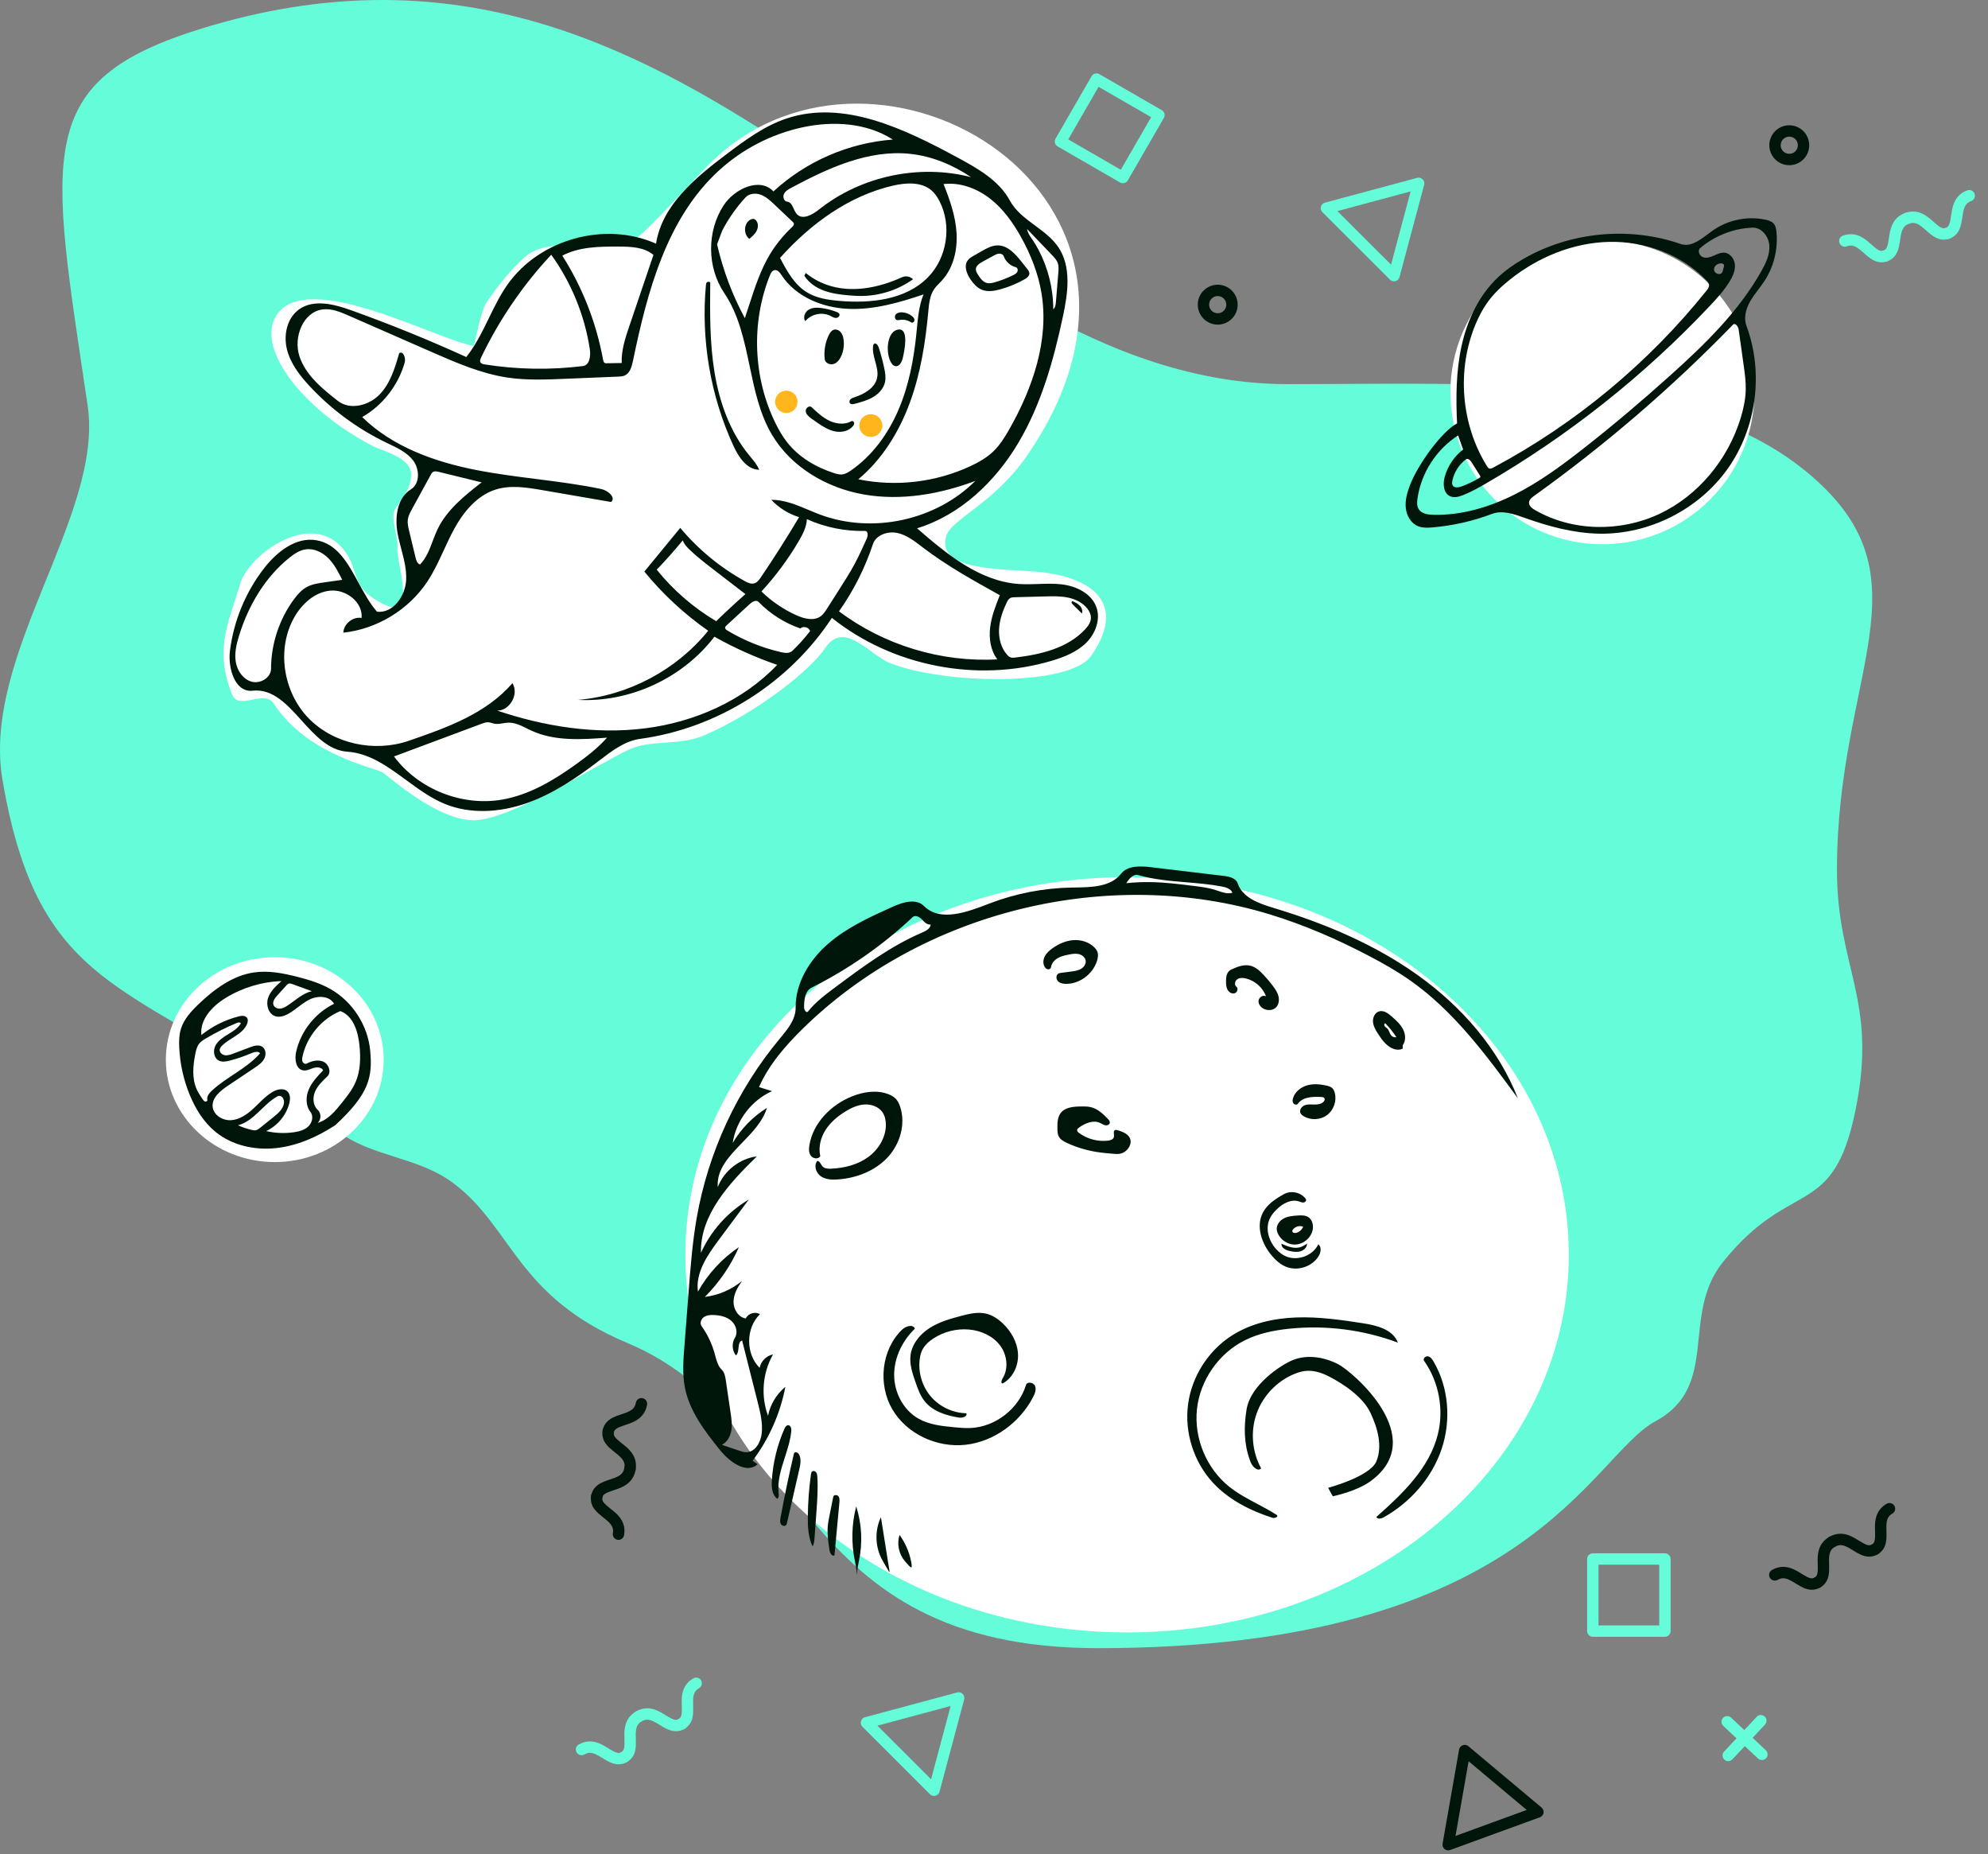 <svg width="830" height="774" viewBox="0 0 830 774" fill="none" xmlns="http://www.w3.org/2000/svg">
<rect x="0" y="0" width="830" height="774" fill="#808080" stroke="none"/>
<g clip-path="url(#clip0_228_186)">
<path fill-rule="evenodd" clip-rule="evenodd" d="M458.53 687.973C638.376 687.973 663.87 607.963 691.14 593.26C718.409 578.558 701.455 549.051 719.34 526.797C747.907 491.248 765.221 509.568 774.676 463.452C784.131 417.336 766.942 404.29 766.942 363.117C766.942 280.627 806.458 241.579 755.995 198.418C705.532 155.258 621.262 160.35 537.917 160.35C383.22 160.35 290.545 -51.715 84.215 11.907C13.111 33.833 20.969 63.712 36.593 169.305C43.378 215.157 -7.849 273.456 1.039 325.564C17.272 420.733 60.144 407.823 141.033 472.078C154.604 482.858 174.396 482.746 189.19 493.803C213.994 512.338 215.588 541.16 261.957 560.6C336.725 591.946 330.383 687.973 458.53 687.973Z" fill="#64FCD9"/>
<path d="M114.715 485.071C139.827 485.071 160.185 465.928 160.185 442.314C160.185 418.699 139.827 399.556 114.715 399.556C89.603 399.556 69.245 418.699 69.245 442.314C69.245 465.928 89.603 485.071 114.715 485.071Z" fill="white"/>
<path fill-rule="evenodd" clip-rule="evenodd" d="M96.882 289.864C89.131 270.506 95.903 258.908 100.243 243.766C103.868 231.119 132.22 210.574 145.268 231.996C149.107 238.299 147.566 244.255 155.956 249.794C176.266 263.202 165.186 235.386 165.941 228.354C166.31 224.924 163.412 217.012 164.49 213.702C165.623 210.228 171.657 205.294 171.657 198.093C171.657 190.894 159.383 188.12 155.956 186.351C125.507 170.631 106.143 144.372 115.793 131.047C129.239 112.479 181.931 141.692 197.765 144.372C197.969 144.407 200.796 129.646 203.107 126.266C207.727 119.504 212.834 112.939 218.927 107.465C221.655 105.013 225.354 103.499 228.991 103.008C239.872 101.54 251.003 100.336 261.902 101.666C265.753 102.136 288.689 75.591 297.632 67.029C366.244 1.336 503.786 81.391 428.813 190.171C415.033 210.164 397.413 216.522 395.136 223.589C390.081 239.285 421.904 237.22 435.383 238.897C458.411 241.762 469.761 253.591 455.466 273.866C446.56 286.497 394.316 285.853 371.431 276.719C362.937 273.329 352.44 258.506 344.412 270.666C338.881 279.044 317.313 296.818 294.179 306.872C283.737 311.411 271.842 308.676 262.931 312.729C250.389 318.434 213.359 342.388 197.765 342.381C182.058 342.376 161.733 323.474 159.383 322.234C155.798 320.345 128.074 314.928 114.377 293.793C110.236 287.402 99.72 296.951 96.882 289.864Z" fill="white"/>
<path d="M363.558 182.388C366.219 182.388 368.375 180.263 368.375 177.64C368.375 175.018 366.219 172.893 363.558 172.893C360.898 172.893 358.742 175.018 358.742 177.64C358.742 180.263 360.898 182.388 363.558 182.388Z" fill="#FFB61D"/>
<path d="M328.293 172.407C330.876 172.407 332.969 170.313 332.969 167.73C332.969 165.147 330.876 163.053 328.293 163.053C325.71 163.053 323.616 165.147 323.616 167.73C323.616 170.313 325.71 172.407 328.293 172.407Z" fill="#FFB61D"/>
<path d="M669.017 227.19C704.069 227.19 732.485 198.774 732.485 163.721C732.485 128.669 704.069 100.253 669.017 100.253C633.964 100.253 605.549 128.669 605.549 163.721C605.549 198.774 633.964 227.19 669.017 227.19Z" fill="white"/>
<path d="M470.562 681.411C572.417 681.411 654.987 610.838 654.987 523.781C654.987 436.725 572.417 366.152 470.562 366.152C368.707 366.152 286.137 436.725 286.137 523.781C286.137 610.838 368.707 681.411 470.562 681.411Z" fill="white"/>
<path fill-rule="evenodd" clip-rule="evenodd" d="M314.212 609.729L316.282 611.229C311.609 615.42 304.582 610.208 300.642 605.323C294.306 597.466 287.876 589.118 285.948 579.211C284.851 573.574 285.289 567.766 285.733 562.04L287.521 538.954C288.312 528.723 289.107 518.474 290.877 508.367C295.67 481.014 307.736 454.968 325.5 433.624L325.678 433.411C328.815 429.643 332.241 425.529 332.181 420.644C332.053 410.31 338.004 400.652 345.819 393.887C353.633 387.122 363.202 382.78 372.623 378.531C376.891 376.606 382.464 374.881 385.772 378.195C392.576 385.01 403.931 380.669 412.918 377.207C423.952 372.957 435.738 370.667 447.561 370.476C447.904 370.47 448.252 370.466 448.6 370.461C455.7 370.359 463.689 370.246 468.019 364.746C470.777 361.244 476.049 361.447 480.475 361.976L510.912 365.617C513.238 365.895 516.025 366.53 516.759 368.755C518.724 374.721 525.66 377.154 531.673 378.967C553.052 385.413 573.948 394.165 592.097 407.171C610.247 420.177 625.586 437.674 633.726 458.467C620.492 440.377 606.916 421.949 588.549 409.103C583.293 405.427 577.703 402.252 572.028 399.262C558.636 392.202 544.698 386.117 530.218 381.697C463 361.18 385.246 380.208 335.099 429.448C327.829 436.587 321.012 444.45 316.887 453.769L322.335 455.459C313.702 459.318 307.288 467.772 305.901 477.126C309.375 471.176 314.327 466.095 320.188 462.468C318.511 468.071 314.148 472.574 309.872 476.987C304.422 482.611 299.112 488.091 299.675 495.524C302.263 488.734 308.781 483.607 315.991 482.694C304.556 493.866 292.284 506.979 292.649 522.962C296.821 513.732 303.902 505.845 312.631 500.708L300.065 517.595C295.313 523.982 290.308 531.279 291.394 539.165C295.528 531.745 301.44 525.323 308.492 520.591C305.097 528.314 300.248 535.395 294.275 541.355C299.954 540.669 305.423 538.316 309.827 534.665C307.98 537.242 306.317 540.149 306.255 543.32C306.192 546.49 308.246 549.89 311.384 550.347C312.334 548.223 315.312 547.326 317.276 548.573C311.322 554.365 311.261 565.098 317.148 570.959C317.672 568.205 319.995 565.883 322.749 565.362C318.358 573.039 317.569 582.681 320.653 590.971C321.585 586.274 324.192 581.928 327.895 578.892C325.759 590.033 321.04 600.67 314.212 609.729ZM311.611 606.18C315.328 606.142 317.641 601.984 318.028 598.286C318.492 593.862 317.394 589.441 316.303 585.129L309.836 559.552C308.619 559.937 308.477 561.261 308.33 562.648C308.203 563.832 308.072 565.061 307.263 565.792C305.626 563.756 305.44 560.674 306.82 558.456C308.214 556.217 307.301 553.082 305.325 551.337C303.348 549.592 300.598 548.999 297.962 548.912C296.537 548.865 295.022 548.975 293.857 549.795C292.69 550.616 292.077 552.359 292.906 553.519C295.371 556.972 297.224 560.86 298.357 564.949C298.441 565.255 298.523 565.563 298.606 565.875C299.168 567.998 299.748 570.18 301.301 571.694C302.501 572.863 302.807 574.648 303.051 576.306L305.027 589.747C305.387 592.193 305.746 594.688 305.335 597.127C304.923 599.564 303.606 601.981 301.394 603.089L308.456 605.49C309.479 605.838 310.528 606.191 311.611 606.18ZM388.58 385.888C387.189 386.182 386.022 384.96 385.025 383.916L384.912 383.796C383.89 382.728 382.135 381.798 381.06 382.81C368.526 394.601 354.264 404.551 338.871 412.242C336.077 413.637 335.702 417.401 335.701 420.525C335.699 421.567 336.699 423.031 337.349 422.216C340.523 418.24 344.65 415.152 348.73 412.111C360.209 403.552 371.824 394.915 384.983 389.273C386.579 388.587 388.449 387.62 388.58 385.888ZM514.546 372.627C513.835 370.961 511.816 370.359 510.035 370.024C505.185 369.11 500.248 368.696 495.314 368.283C488.54 367.714 481.775 367.147 475.256 365.287C473.167 364.691 471.382 366.806 470.237 368.653C473.672 368.295 477.129 368.147 480.583 368.211C486.593 368.322 492.573 369.07 498.537 369.818C501.569 370.198 504.621 370.582 507.528 371.523C507.866 371.633 508.207 371.749 508.551 371.867C510.536 372.548 512.587 373.253 514.546 372.627ZM450.38 398.247C451.754 398.561 453.062 399.587 453.268 400.98C453.472 402.371 452.522 403.726 451.308 404.434C450.094 405.143 448.659 405.342 447.266 405.526L443.071 406.081C442.65 406.137 442.218 406.197 441.853 406.413C440.799 407.037 440.871 408.729 441.733 409.6C442.596 410.47 443.917 410.686 445.142 410.684C450.848 410.673 456.25 406.567 457.992 401.134C458.407 399.845 458.626 398.41 458.113 397.155C457.852 396.519 457.418 395.967 456.936 395.478C454.691 393.204 451.348 392.202 448.161 392.426C444.974 392.652 441.942 394.01 439.349 395.875C438.106 396.77 436.922 397.816 436.215 399.175C435.51 400.534 435.358 402.26 436.149 403.571C436.449 404.072 436.916 404.515 437.492 404.609C438.067 404.703 438.733 404.332 438.805 403.752C439.004 402.14 440.18 400.779 441.582 399.96C442.983 399.14 444.599 398.781 446.191 398.462C447.573 398.185 449.007 397.933 450.38 398.247ZM337.936 477.947C339.503 468.674 346.994 461.135 355.726 457.641C360.537 455.715 366.044 454.872 370.883 456.727C372.078 457.184 373.234 457.816 374.094 458.762C374.903 459.652 375.412 460.773 375.795 461.911C378.254 469.204 375.759 477.637 370.477 483.233C365.195 488.83 357.504 491.765 349.829 492.316C347.369 492.492 344.729 492.393 342.698 490.996C340.667 489.598 339.66 486.493 341.223 484.587C341.962 484.622 342.361 485.282 342.769 485.957C342.971 486.292 343.175 486.63 343.425 486.899C344.277 487.817 345.687 487.882 346.938 487.83C352.381 487.6 357.906 486.252 362.336 483.082C366.765 479.912 369.949 474.734 369.856 469.287C369.825 467.532 369.444 465.737 368.45 464.291C366.817 461.917 363.732 460.845 360.857 461.035C357.983 461.224 355.287 462.499 352.84 464.018C349.618 466.017 346.641 468.531 344.622 471.739C342.603 474.948 341.616 478.914 342.47 482.609C341.715 483.969 339.473 483.698 338.545 482.447C337.618 481.196 337.677 479.482 337.936 477.947ZM388.06 554.377C384.078 556.94 380.776 560.95 380.162 565.644C379.665 569.442 380.938 573.225 382.193 576.845C383.172 579.671 384.184 582.556 386.049 584.893C389.417 589.114 394.995 590.86 400.326 591.716C401.778 591.95 403.98 591.294 403.463 589.918C397.834 589.815 392.298 587.206 388.634 582.931C384.972 578.657 383.242 572.786 384.002 567.207C384.161 566.034 384.429 564.866 384.921 563.789C385.919 561.61 387.778 559.934 389.79 558.634C394.122 555.835 399.396 554.524 404.535 554.968C409.488 555.395 414.437 557.567 417.462 561.514C420.486 565.461 421.208 571.284 418.538 575.481C418.105 576.162 417.788 577.369 418.583 577.51C422.879 575.196 425.264 570.092 425.024 565.217C424.783 560.343 422.208 555.781 418.673 552.418C416.717 550.558 414.4 548.987 411.776 548.355C408.316 547.521 404.696 548.382 401.256 549.286C396.675 550.492 392.042 551.816 388.06 554.377ZM583.621 560.431C569.221 555.056 553.574 553.052 538.286 554.626C531.875 555.286 525.442 556.594 519.68 559.479C508.804 564.921 501.029 576.125 499.736 588.217C498.442 600.308 503.671 612.904 513.148 620.524C516.743 623.413 520.822 625.576 524.907 627.744C527.695 629.223 530.487 630.703 533.127 632.416C533.882 633.138 532.183 633.857 531.191 633.536C521.955 630.555 512.987 626.021 506.399 618.894C498.385 610.225 494.475 597.914 496.021 586.209C497.567 574.504 504.538 563.63 514.529 557.338C522.431 552.362 531.879 550.266 541.211 549.929C550.544 549.592 559.849 550.926 569.077 552.355C574.841 553.248 581.599 554.961 583.621 560.431ZM432.111 578.474C431.457 576.976 428.829 576.584 428.348 578.148C425.294 588.087 415.594 595.603 405.207 596.079C402.859 596.187 400.509 595.968 398.169 595.742C393.131 595.255 387.934 594.679 383.522 592.197C377.177 588.63 373.358 581.305 373.314 574.025C373.268 566.746 376.721 559.672 381.964 554.622C381.236 552.584 378.112 553.569 376.561 555.076C367.961 563.434 366.486 577.86 372.52 588.222C378.553 598.586 391.197 604.394 403.116 603.077C415.034 601.759 425.795 593.779 431.336 583.145C432.091 581.695 432.765 579.971 432.111 578.474ZM357.475 628.807C355.533 636.252 355.349 644.151 356.94 651.679C357.655 655.055 357.733 656.915 357.747 657.264C357.749 657.304 357.75 657.324 357.751 657.324C357.751 657.324 357.753 657.304 357.754 657.264C357.77 656.915 357.854 655.047 358.585 651.665C360.214 644.124 359.826 636.156 357.475 628.807ZM367.79 633.31C365.031 639.092 365.373 646.246 368.671 651.739C369.411 652.972 369.973 653.975 370.388 654.716C370.945 655.711 371.236 656.23 371.338 656.195C371.447 656.157 371.33 655.46 371.085 654.001C370.988 653.416 370.869 652.707 370.735 651.87L367.79 633.31ZM375.556 640.694C374.385 644.384 375.247 648.653 377.758 651.601C380.321 654.613 381.158 655.577 380.377 651.701C379.58 647.745 377.924 643.962 375.556 640.694ZM600.31 598.705C596.789 612.843 585.539 623.555 574.632 633.214C575.131 634.288 576.742 633.903 577.774 633.322C588.823 627.105 597.761 616.97 601.841 604.967C605.919 592.964 604.905 579.172 598.467 568.252C597.926 567.335 597.238 566.36 596.193 566.155C595.149 565.951 593.945 567.162 594.56 568.031C600.748 576.795 602.903 588.293 600.31 598.705ZM441.475 471.053C441.448 468.817 441.479 466.395 442.83 464.613C444.689 462.158 448.217 461.901 451.297 461.858C452.67 461.838 454.061 461.82 455.399 462.138C458.246 462.816 460.514 464.918 462.534 467.034C462.982 467.503 463.459 468.08 463.348 468.719C463.21 469.511 462.219 469.875 461.43 469.713C460.907 469.605 460.438 469.344 459.967 469.084H459.966C459.729 468.953 459.492 468.821 459.247 468.708C456.416 467.41 453.089 468.834 450.546 470.632C450.146 470.916 449.715 471.279 449.704 471.768C449.695 472.26 450.116 472.641 450.513 472.932C453.949 475.449 458.349 476.614 462.581 476.129C463.594 476.013 464.782 475.642 465.045 474.657C465.146 474.273 465.108 473.821 465.069 473.384C465.005 472.653 464.943 471.965 465.558 471.711C465.879 471.578 466.242 471.673 466.573 471.771C468.865 472.436 471.543 473.508 471.986 475.852C472.114 476.529 472.024 477.234 471.807 477.889C471.176 479.805 469.418 481.302 467.426 481.618C466.541 481.759 465.639 481.683 464.747 481.606C462.415 481.406 460.082 481.206 457.772 480.833C453.53 480.15 449.382 478.886 445.481 477.089C444.127 476.465 442.72 475.696 442.033 474.374C441.512 473.368 441.487 472.186 441.475 471.053ZM528.59 415.901C527.228 412.218 523.934 409.31 520.108 408.413C518.925 408.137 517.588 408.069 516.585 408.754C515.58 409.441 515.235 411.113 516.192 411.862C517.121 412.589 516.56 414.299 515.426 414.621C514.292 414.945 513.072 414.175 512.506 413.141C511.94 412.108 511.879 410.879 511.872 409.7C511.864 408.128 512.007 406.372 513.17 405.312C513.612 404.907 514.164 404.647 514.712 404.402C516.975 403.39 519.479 402.532 521.899 403.075C524.204 403.594 526.042 405.296 527.65 407.028C528.969 408.447 530.215 409.934 531.384 411.479C532.415 412.84 533.405 414.293 533.792 415.956C534.178 417.62 533.846 419.549 532.56 420.674C531.303 421.774 529.368 421.869 527.842 421.189C526.493 420.587 525.342 419.266 525.442 417.793C525.543 416.32 527.352 415.098 528.59 415.901ZM540.756 519.495C544.138 519.397 547.289 516.793 548.018 513.49C548.463 511.482 547.916 509.093 546.165 508.013C544.886 507.223 543.278 507.281 541.778 507.377C539.702 507.511 537.547 507.693 535.743 508.728C533.939 509.765 532.598 511.913 533.163 513.916C534.082 517.171 537.376 519.591 540.756 519.495ZM541.191 514.615C540.537 514.792 539.606 514.623 539.546 513.948C539.522 513.668 539.673 513.403 539.845 513.18C540.806 511.936 542.636 511.452 544.086 512.06C543.582 513.295 542.479 514.269 541.191 514.615ZM542.938 464.581C542.386 463.31 543.454 461.828 544.75 461.342C545.788 460.952 546.916 460.992 548.036 461.033C548.315 461.043 548.592 461.053 548.867 461.056C550.253 461.073 551.782 460.842 552.682 459.788C552.998 459.417 553.213 458.87 552.972 458.445C552.719 458.002 552.123 457.925 551.614 457.899C548.084 457.716 543.915 457.824 541.88 460.714C541.443 461.337 540.372 461.126 539.963 460.486C539.554 459.845 539.647 459.005 539.881 458.282C540.714 455.691 543.107 453.807 545.72 453.052C548.335 452.297 551.141 452.535 553.795 453.137C554.69 453.338 555.619 453.606 556.272 454.25C556.79 454.76 557.08 455.46 557.27 456.163C558.173 459.522 556.839 463.372 554.049 465.451C551.259 467.531 547.189 467.71 544.226 465.884C543.699 465.558 543.184 465.15 542.938 464.581ZM530.838 523.959C532.477 525.923 534.419 527.71 536.773 528.709C541.534 530.731 547.62 528.864 550.428 524.52C551.451 522.94 551.908 520.526 550.395 519.404C547.973 524.495 540.947 526.742 536.021 524.003C535.076 523.478 534.218 522.807 533.438 522.06C529.895 518.668 528.045 513.127 530.124 508.683C530.802 507.234 531.843 505.984 532.981 504.86C535.464 502.409 539.015 500.404 542.329 501.493C542.467 501.538 542.604 501.589 542.742 501.64C543.206 501.809 543.672 501.982 544.16 501.954C544.792 501.916 545.453 501.351 545.29 500.738C545.242 500.557 545.13 500.4 545.013 500.253C542.965 497.643 538.946 496.837 536.049 498.456C532.603 500.381 529.101 502.648 527.268 506.145C524.284 511.836 526.72 519.026 530.838 523.959ZM585.732 436.171C585.581 436.389 585.62 436.691 585.656 436.981C585.699 437.324 585.739 437.649 585.457 437.788C584.425 438.297 583.191 438.245 582.091 437.908C579.09 436.986 577.076 434.231 575.378 431.591C574.385 430.046 573.396 428.407 573.236 426.576C573.076 424.747 574.011 422.688 575.773 422.171C577.738 421.595 579.663 423.055 581.193 424.417C582.918 425.952 584.68 427.535 585.748 429.582C586.816 431.631 587.052 434.276 585.732 436.171ZM579.206 429.318C579.63 429.729 579.861 430.283 580.093 430.836C580.32 431.381 580.55 431.926 580.962 432.336C581.483 432.856 582.275 433.09 582.995 432.935C581.646 430.846 580.083 428.896 578.336 427.125C577.87 427.266 577.831 427.958 578.112 428.356C578.283 428.598 578.521 428.775 578.76 428.955C578.913 429.069 579.068 429.186 579.206 429.318ZM322.247 618.031C322.08 620.771 322.289 623.948 324.483 625.599C325.214 625.192 325.165 624.147 325.073 623.314C324.506 618.19 326.096 613.252 327.697 608.281C328.842 604.723 329.992 601.147 330.361 597.475C330.469 596.41 330.185 594.953 329.115 594.911C328.313 594.88 327.796 595.726 327.472 596.46C324.477 603.266 322.697 610.607 322.247 618.031ZM535.055 519.17C537.529 520.265 540.274 521.382 542.865 520.595C543.895 520.282 544.812 519.687 545.714 519.099C545.71 520.613 544.408 521.885 542.957 522.317C541.506 522.75 539.945 522.519 538.466 522.198C536.823 521.843 534.813 520.834 535.055 519.17ZM339.255 645.527C339.885 644.402 339.994 643.067 340.087 641.78L340.834 631.533C341.2 626.502 341.568 621.454 341.239 616.422C341.198 615.788 341.133 615.12 340.763 614.602C340.393 614.085 339.61 613.809 339.102 614.192C338.73 614.475 338.636 614.986 338.571 615.45C337.76 621.269 337.327 627.14 337.275 633.015C337.236 637.275 337.431 641.676 339.255 645.527ZM328.052 636.719C327.396 637.273 326.303 636.786 325.941 636.007C325.58 635.226 325.726 634.316 325.881 633.472C327.503 624.626 329.343 615.822 331.398 607.068C331.449 606.849 331.505 606.621 331.647 606.446C332.188 605.777 333.282 606.45 333.666 607.22C334.608 609.108 334.156 611.362 333.686 613.419L328.619 635.513C328.519 635.954 328.398 636.427 328.052 636.719ZM345.599 637.112C345.316 640.429 345.814 643.758 346.31 647.05C346.486 648.222 347.331 649.78 348.389 649.247L350.453 627.174C350.537 626.277 350.593 625.281 350.038 624.572C349.48 623.862 348.071 623.891 347.893 624.775L346.371 632.344C346.053 633.923 345.735 635.507 345.599 637.112ZM558.74 569.464C552.863 566.439 545.712 565.246 539.607 567.78C535.048 569.674 522.162 577.851 520.446 588.332C519.299 595.348 519.311 602.518 521.767 609.292L522.162 610.355C522.893 612.273 525.223 614.478 526.526 612.892C522.722 606.015 522.011 597.501 524.622 590.089C527.233 582.677 533.124 576.488 540.397 573.514C541.928 572.887 543.526 572.395 545.172 572.239C548.502 571.924 551.825 573.003 554.802 574.528C561.209 577.811 569.149 583.27 572.198 589.792C575.139 596.08 577.303 603.579 574.643 609.99C571.983 616.401 554.502 621.039 554.502 621.039L556.436 624.569C556.436 624.569 566.221 622.638 572.198 618.286C597.286 600.013 564.361 572.358 558.74 569.464Z" fill="#00160A"/>
<path fill-rule="evenodd" clip-rule="evenodd" d="M115.241 479.241C106.368 480.193 96.971 478.14 90.042 472.515C85.136 468.532 81.689 462.99 79.269 457.15C76.642 450.812 75.132 444.012 74.829 437.156C74.714 434.576 74.775 431.948 75.534 429.477C76.782 425.414 79.789 422.152 82.856 419.208C89.385 412.949 97.059 407.235 106.007 405.919C112.105 405.022 118.308 406.245 124.277 407.78C128.965 408.987 133.647 410.41 137.863 412.787C147.181 418.041 153.638 428.061 154.572 438.715C155.506 449.371 154.356 456.432 139.977 469.67C132.505 474.549 124.115 478.289 115.241 479.241ZM130.889 445.793C129.45 446.246 128.015 447.049 126.529 446.787C123.495 446.254 122.951 442.089 123.624 439.083C125.554 430.474 131.555 422.871 139.479 418.995C137.685 415.741 132.92 415.502 129.549 417.065C126.179 418.63 123.544 421.448 120.285 423.232C118.663 424.119 116.74 424.748 114.977 424.195C112.072 423.286 110.964 419.482 111.914 416.592C112.866 413.702 115.237 411.546 117.515 409.528C109.262 409.818 101.094 412.295 94.07 416.64C88.57 420.041 83.353 425.618 84.084 432.042C88.63 428.383 93.968 425.712 99.623 424.267C100.823 423.96 102.329 423.806 103.079 424.791C103.647 425.537 103.484 426.61 103.12 427.473C101.312 431.76 95.996 433.198 92.7 436.48C92.267 436.911 91.852 437.408 91.747 438.011C91.542 439.19 92.665 440.265 93.847 440.463C95.028 440.659 96.213 440.229 97.333 439.807C99.659 438.929 101.985 438.053 104.311 437.175C105.996 436.539 107.995 435.932 109.493 436.93C111.042 437.964 111.187 440.313 110.312 441.955C109.437 443.599 107.83 444.701 106.282 445.738C102.554 448.237 98.826 450.735 95.099 453.234C91.977 455.327 88.48 458.147 88.777 461.893C89.056 465.419 92.935 467.814 96.464 467.589C99.994 467.361 103.101 465.204 105.706 462.812C108.311 460.419 110.662 457.686 113.687 455.854C115.662 454.658 118.479 453.994 120.082 455.654C121.321 456.937 121.202 458.998 120.737 460.721C119.397 465.682 115.773 469.976 111.107 472.133C114.903 473.009 118.862 473.174 122.717 472.618C124.917 472.3 127.192 471.691 128.782 470.139C130.372 468.588 130.988 465.857 129.609 464.116C127.551 461.518 127.633 457.717 128.948 454.675C130.263 451.633 132.61 449.176 134.91 446.791C134.251 445.434 132.328 445.341 130.889 445.793ZM148.461 451.689C150.528 446.913 150.603 441.509 150.079 436.33C149.501 430.602 147.505 424.052 142.108 422.045C134.2 425.327 128.098 432.649 126.295 441.019C126.144 441.722 126.026 442.478 126.302 443.142C126.579 443.806 127.4 444.291 128.038 443.957C130.224 442.812 132.914 442.161 135.136 443.236C137.358 444.308 138.44 447.658 136.64 449.347C134.652 451.214 132.61 453.155 131.537 455.662C130.464 458.169 130.619 461.414 132.64 463.246C134.156 464.624 134.16 467.327 132.646 468.708C136.95 467.451 140.018 463.75 142.808 460.241C144.942 457.559 147.1 454.836 148.461 451.689ZM98.915 426.982C94.438 428.84 90.092 431.014 85.922 433.481C84.929 434.068 83.927 434.689 83.201 435.585C82.222 436.795 81.849 438.373 81.547 439.9C80.569 444.832 80.065 450.144 82.136 454.725C82.798 456.187 83.701 457.525 84.6 458.854C84.866 459.247 85.167 459.666 85.622 459.799C86.077 459.931 86.678 459.564 86.571 459.103C86.242 457.68 87.319 456.342 88.382 455.341C94.608 449.481 102.995 446.116 108.595 439.655C107.745 438.648 106.134 439.121 104.923 439.639C102.039 440.869 99.064 441.891 96.032 442.69C94.468 443.103 92.724 443.439 91.297 442.678C89.207 441.564 88.868 438.516 89.972 436.422C91.075 434.327 93.173 432.975 95.196 431.744C97.219 430.515 99.342 429.231 100.557 427.199C100.335 426.62 99.488 426.746 98.915 426.982ZM114.238 466.242C116.215 464.652 118.353 462.777 118.57 460.248C118.682 458.926 117.835 457.308 116.513 457.435C116.107 457.474 115.736 457.674 115.386 457.884C109.632 461.321 105.847 468.042 99.356 469.713C101.19 470.534 103.102 471.179 105.058 471.639C105.641 471.776 106.248 471.896 106.833 471.775C107.516 471.633 108.086 471.184 108.629 470.749C110.498 469.245 112.367 467.744 114.238 466.242ZM119.588 411.297C118.308 412.712 117.028 414.128 115.748 415.545C114.734 416.666 113.645 418.146 114.21 419.549C114.625 420.582 115.853 421.104 116.964 421.019C118.075 420.932 119.087 420.364 120.018 419.752C123.337 417.576 126.325 414.609 130.198 413.738C127.513 412.76 124.827 411.781 122.141 410.803C121.583 410.598 120.959 410.395 120.408 410.622C120.078 410.759 119.827 411.031 119.588 411.297Z" fill="#00160A"/>
<path fill-rule="evenodd" clip-rule="evenodd" d="M169.565 242.152C169.229 248.861 164.053 256.127 157.382 255.333C154.37 251.851 152.014 247.529 149.685 243.257C145.212 235.053 140.841 227.036 132.132 225.514C123.578 224.019 115.611 230.311 110.284 237.168C102.569 247.099 97.582 259.13 96.011 271.607C95.087 278.944 98.096 289.116 105.444 288.309C113.84 287.387 119.81 293.99 125.883 300.707C131.503 306.923 137.209 313.237 145.009 313.768C154.294 314.403 161.878 319.966 169.555 325.596C174.684 329.357 179.853 333.148 185.599 335.523C196.406 339.988 208.87 339.125 219.901 335.246C230.934 331.368 240.752 324.689 250.044 317.59L250.532 317.217C255.604 313.338 260.914 309.277 267.22 308.422C299.473 304.053 329.471 285.135 347.313 257.915C372.608 278.135 407.974 285.046 439.02 275.836C444.287 274.272 449.589 272.177 453.495 268.313C457.402 264.449 459.617 258.449 457.697 253.301C455.597 247.671 449.322 244.656 443.357 243.932C440.088 243.534 436.793 243.651 433.495 243.769H433.494C430.776 243.866 428.055 243.963 425.347 243.772C408.948 242.612 395.293 231.301 382.875 220.526C400.867 215.008 415.454 201.146 425.086 184.98C434.718 168.812 439.879 150.396 443.801 131.99C445.865 122.304 447.398 111.393 441.865 103.181C439.388 99.505 435.756 96.817 432.137 94.139C428.062 91.123 424.003 88.119 421.628 83.73C417.059 75.285 408.152 70.279 399.703 65.717C377.595 53.781 352.201 41.496 328.374 49.468C319.093 52.573 311.076 58.523 303.26 64.412C290.279 74.19 276.373 85.661 273.901 101.724C252.663 92.222 225.184 99.811 211.832 118.866C208.777 123.225 206.434 128.031 204.091 132.833C201.334 138.486 198.58 144.132 194.675 149.033C178.991 141.887 163.012 135.392 146.792 129.57C139.601 126.989 131.01 124.707 124.812 129.176C119.843 132.76 118.319 139.792 119.778 145.742C121.235 151.693 125.13 156.737 129.306 161.22C138.365 170.945 149.248 178.966 161.219 184.741C161.605 184.928 161.994 185.114 162.384 185.299C166.132 187.084 169.986 188.92 172.482 192.198C175.237 195.816 175.408 201.872 171.545 204.273C165.84 207.819 164.788 215.777 165.958 222.393C166.358 224.654 166.945 226.893 167.53 229.128C168.659 233.438 169.785 237.735 169.565 242.152ZM324.478 277.529C310.099 292.626 289.867 301.458 269.179 304.041C248.491 306.622 227.366 303.266 207.604 296.624C212.921 296.621 216.764 289.661 213.936 285.16C203.045 297.856 186.441 303.803 170.619 309.232C156.325 314.138 139.239 310.575 128.739 299.706C118.24 288.837 115.399 271.003 122.783 257.816C125.992 252.085 131.436 247.096 137.98 246.533C144.525 245.971 151.573 251.398 150.965 257.939C147.324 257.306 143.491 260.399 143.341 264.092C157.431 262.576 170.676 254.501 178.481 242.675C181.175 238.591 183.223 234.146 185.271 229.695C186.648 226.707 188.024 223.717 189.598 220.835C193.516 213.66 199.14 206.82 206.935 204.353C213.191 202.376 219.953 203.473 226.419 204.588L255.143 209.54C257.293 207.684 253.81 204.71 251.031 204.13C242.054 202.254 232.95 201.098 223.847 199.941C215.406 198.869 206.963 197.798 198.62 196.152C181.278 192.73 163.847 186.471 151.226 174.098C159.788 169.172 166.302 160.802 168.974 151.294C169.515 149.37 168.227 146.21 166.664 147.455C164.88 153.628 162.945 160.067 158.473 164.681C154.001 169.296 146.151 171.323 141.09 167.364C134.518 162.225 127.61 156.618 125.011 148.692C122.413 140.765 126.524 130.119 134.808 129.147C138.528 128.711 142.163 130.248 145.593 131.751L180.19 146.916C190.487 151.43 200.938 155.989 212.06 157.627C219.87 158.776 227.814 158.454 235.7 158.128L258.061 157.206C258.975 157.169 259.913 157.126 260.755 156.767C263.001 155.809 263.762 153.064 264.258 150.674C270.259 121.719 278.32 91.163 300.13 71.195C309.89 62.261 322.047 55.97 334.978 53.164C347.723 50.398 361.787 51.21 372.759 58.26C354.352 59.615 336.477 67.378 322.921 79.905C317.225 73.824 306.624 78.794 302.081 85.777C295.039 96.603 295.166 111.641 302.392 122.347C308.475 131.357 310.73 142.108 312.991 152.884C315.069 162.787 317.15 172.713 322.211 181.327C330.217 194.954 345.126 203.701 360.696 206.413C376.268 209.125 392.41 206.292 407.209 200.743C390.645 217.263 364.186 222.978 342.283 214.765C340.686 214.166 339.097 213.498 337.508 212.828L337.507 212.827C332.474 210.708 327.423 208.581 322.025 208.645C325.188 211.993 329.227 214.508 333.628 215.867C328.553 224.392 323.229 232.767 317.664 240.98C316.951 242.031 316.14 243.15 314.922 243.506C313.564 243.901 312.148 243.225 310.909 242.541C300.678 236.886 291.507 229.318 284.012 220.347L269.017 238.586C276.712 247.993 285.708 256.332 295.669 263.293C282.411 279.671 262.326 290.339 241.332 292.152C263.063 293.258 285.062 283.066 298.269 265.772C306.629 270.466 315.412 274.406 324.478 277.529ZM393.201 117.149C398.002 111.913 399.782 104.434 399.372 97.342C398.962 90.249 396.577 83.428 393.936 76.831C400.814 76.016 407.802 78.611 413.281 82.85C418.761 87.087 422.876 92.852 426.252 98.901C430.344 106.233 433.482 114.16 434.842 122.446C438.047 141.955 431.205 161.845 421.463 179.05C419.571 182.39 417.536 185.708 414.774 188.374C411.993 191.06 408.573 192.99 405.068 194.619C390.601 201.34 373.962 203.28 358.338 200.065C368.311 191.762 375.355 180.322 379.841 168.144C384.327 155.966 386.38 143.023 387.563 130.099L387.569 130.027C387.867 126.768 388.18 123.342 390.037 120.651C390.653 119.76 391.414 118.988 392.175 118.215C392.521 117.864 392.869 117.511 393.201 117.149ZM375.152 170.978C370.849 181.045 364.181 190.289 355.142 196.466C354.084 197.19 352.946 197.887 351.673 198.037C350.549 198.168 349.423 197.858 348.343 197.517C340.659 195.092 333.397 190.792 328.468 184.417C326.679 182.105 325.218 179.552 323.915 176.935C314.426 157.868 313.496 134.733 321.425 114.966C321.804 114.022 322.345 112.962 323.344 112.764C324.634 112.507 325.624 113.829 326.35 114.926C332.272 123.901 343.347 128.445 354.09 128.915C364.833 129.386 375.401 126.333 385.588 122.889C383.732 127.43 383.259 132.375 382.79 137.275V137.281L382.789 137.288C382.731 137.9 382.672 138.512 382.611 139.122C381.519 150.016 379.456 160.911 375.152 170.978ZM372.965 77.457C378.462 76.206 384.876 75.863 389.077 79.623C390.433 80.837 391.44 82.395 392.27 84.016C397.473 94.183 395.435 107.573 387.444 115.733C378.206 125.165 363.584 126.719 350.429 125.6C345.708 125.198 340.854 124.471 336.824 121.981C331.611 118.758 328.523 113.079 325.667 107.654C338.343 93.491 354.43 81.67 372.965 77.457ZM417.425 248.443C415.7 252.797 413.959 257.211 413.394 261.861C412.83 266.511 413.565 271.5 416.392 275.234C392.925 276.532 369.078 269.297 350.29 255.176C356.348 246.602 361.133 237.129 364.438 227.164C365.744 223.229 370.727 221.587 374.773 222.498C378.498 223.338 381.625 225.727 384.675 228.057L385.049 228.343C385.187 228.447 385.325 228.553 385.462 228.657C395.452 236.241 406.459 242.355 417.425 248.443ZM253.443 307.911C249.742 312.078 245.319 315.536 240.8 318.799C231.369 325.608 221.085 331.797 209.622 333.776C192.824 336.674 174.674 329.43 164.49 315.758L201.132 302.09C202.008 301.763 202.917 301.43 203.852 301.484C204.38 301.513 204.888 301.665 205.397 301.816C205.736 301.918 206.076 302.018 206.422 302.085C207.598 302.307 208.784 302.112 209.976 301.915C210.718 301.794 211.462 301.671 212.206 301.648C214.949 301.566 217.469 302.82 219.964 304.06C220.596 304.374 221.228 304.688 221.861 304.979C231.577 309.447 242.779 308.724 253.443 307.911ZM200.537 151.14C200.279 150.561 200.552 149.897 200.825 149.327C208.328 133.611 218.255 119.055 230.146 106.331C238.51 117.945 244.076 131.558 246.245 145.706C246.679 148.533 246.21 152.444 243.371 152.797C229.765 154.494 215.919 154.263 202.376 152.115C201.66 152.002 200.834 151.801 200.537 151.14ZM251.786 150.17C248.984 134.767 243.168 119.919 234.763 106.711C241.877 102.966 250.288 102.904 258.328 102.93C263.406 102.946 268.948 103.123 272.818 106.412L262.78 136.028C261.077 141.056 259.35 146.226 259.565 151.53L253.221 151.632C252.994 151.636 252.762 151.637 252.553 151.55C252.045 151.338 251.885 150.711 251.786 150.17ZM333.425 225.963C335.11 223.096 336.716 220.033 336.887 216.711C344.478 220.125 352.838 221.817 361.159 221.623C362.465 221.592 362.419 223.606 361.883 224.798C360.263 228.404 358.641 232.015 356.765 235.495C354.841 239.068 352.657 242.493 350.473 245.913L345.242 254.114C344.526 255.236 343.787 256.384 342.723 257.184C339.867 259.331 335.791 258.298 332.532 256.834C327.128 254.406 322.152 251.024 317.905 246.89C323.803 240.493 329.016 233.464 333.425 225.963ZM137.12 233.047C139.634 235.584 141.279 238.834 142.881 242.027L135.336 243.102C132.821 243.46 130.244 243.84 128.022 245.069C125.86 246.265 124.192 248.184 122.725 250.171C116.588 258.484 113.186 268.783 113.165 279.117C113.158 282.849 108.746 285.512 105.136 284.566C101.526 283.62 99.072 280.034 98.448 276.354C97.824 272.674 98.704 268.912 99.806 265.345C103.685 252.797 110.625 240.946 120.891 232.753C122.854 231.189 125.021 229.723 127.498 229.328C131.026 228.764 134.605 230.511 137.12 233.047ZM453.984 254.053C454.856 255.174 455.503 256.54 455.464 257.962C455.414 259.796 454.25 261.406 452.996 262.749C445.713 270.555 434.519 273.213 423.916 274.465C423.217 274.548 422.485 274.622 421.829 274.366C421.29 274.155 420.858 273.741 420.474 273.308C417.915 270.431 416.902 266.41 417.11 262.566C417.317 258.722 418.643 255.02 420.295 251.543C420.644 250.811 421.046 250.041 421.755 249.648C422.322 249.335 422.997 249.31 423.643 249.294L436.475 248.957C439.635 248.874 442.828 248.794 445.921 249.446C449.013 250.097 452.042 251.56 453.984 254.053ZM310.977 132.81C305.748 123.123 301.837 112.726 299.383 101.994L301.494 96.352C304.108 91.293 307.403 86.585 311.261 82.398C312.833 80.693 315.556 80.503 317.725 81.325C319.894 82.147 321.639 83.781 323.322 85.376L330.898 92.554C331.123 92.768 331.358 92.998 331.434 93.298C331.574 93.865 331.107 94.385 330.683 94.787C327.136 98.159 323.984 101.964 321.456 106.155C317.635 112.491 315.302 119.593 313.002 126.624L310.977 132.81ZM330.338 78.4C345.763 70.139 362.635 62.365 380.035 64.225C389.13 65.196 397.831 68.814 405.409 73.941C383.704 68.361 359.51 73.508 341.955 87.438C339.241 89.592 335.17 91.93 332.754 89.448C332.134 88.81 331.729 87.918 331.334 87.046C330.701 85.654 330.094 84.319 328.676 84.188C327.324 84.064 326.721 82.228 327.296 80.998C327.869 79.766 329.141 79.041 330.338 78.4ZM287.964 229.503C291.01 232.429 294.362 235.01 297.706 237.586L311.22 247.995C307.06 251.663 302.987 255.432 299.011 259.299C289.542 253.687 281.091 246.365 274.188 237.794C277.967 233.857 281.595 229.777 285.06 225.562C285.605 227.118 286.777 228.361 287.964 229.503ZM201.076 201.351C193.959 206.909 186.602 212.76 182.689 220.898C181.924 222.488 181.292 224.162 180.662 225.832C179.32 229.384 177.984 232.923 175.385 235.626C174.232 235.288 173.779 233.929 173.498 232.762L170.79 221.499C170.425 219.98 170.058 218.418 170.265 216.869C170.472 215.327 171.232 213.923 171.978 212.557L179.923 198.04C180.101 197.716 180.284 197.384 180.568 197.148C181.271 196.565 182.311 196.75 183.198 196.968L201.076 201.351ZM316.672 251.223C321.524 256.213 327.555 260.049 334.131 262.327C335.361 261.17 337.737 261.807 338.222 263.425C335.96 266.361 333.476 269.127 330.797 271.69C329.602 272.835 327.686 272.593 326.072 272.223C318.191 270.414 310.601 267.348 303.672 263.178C303.21 262.899 302.688 262.502 302.734 261.962C302.765 261.6 303.05 261.318 303.318 261.072L313.044 252.115C314.064 251.175 315.705 250.229 316.672 251.223ZM440.847 126.091C440.757 127.188 440.602 128.413 439.744 129.104C439.738 120.482 437.598 111.87 433.573 104.244C432.843 102.863 432.051 101.511 431.17 100.218C431.056 100.051 430.942 99.886 430.827 99.719C429.938 98.436 429.03 97.124 428.813 95.593L439.235 106.48C440.193 107.482 441.179 108.527 441.634 109.838C442.071 111.102 441.966 112.479 441.857 113.813L440.847 126.091ZM428.872 112.255L426.512 109.28C423.916 106.007 420.731 102.434 416.552 102.429C414.127 102.426 411.898 103.668 409.794 104.874L406.527 106.748C405.634 107.26 404.718 107.792 404.089 108.607C402.273 110.955 403.597 114.386 405.312 116.807C406.5 118.483 407.923 120.091 409.811 120.898C412.254 121.942 415.064 121.48 417.625 120.774C421.131 119.807 424.52 118.412 427.691 116.629C428.705 116.059 429.825 115.224 429.774 114.063C429.743 113.378 429.298 112.792 428.872 112.255ZM408.253 114.552C407.847 113.905 407.428 113.214 407.421 112.45C407.409 110.957 408.899 109.955 410.21 109.24L414.867 106.7C415.572 106.315 416.304 105.923 417.106 105.869C417.906 105.814 418.796 106.201 419.064 106.955C419.859 109.187 421.817 110.965 424.112 111.544C424.855 111.732 425.094 112.761 424.743 113.443C424.392 114.124 423.673 114.522 422.986 114.863C420.531 116.08 417.965 117.074 415.328 117.827C414.272 118.127 413.153 118.392 412.084 118.137C410.336 117.721 409.21 116.072 408.253 114.552ZM375.118 137.548C370.497 138.086 369.618 146.415 371.764 150.858C372.205 151.772 372.896 152.714 373.903 152.841C375.624 153.06 376.575 150.936 376.956 149.243L376.966 149.203C377.468 146.971 379.709 137.013 375.118 137.548ZM351.291 148.474C352.214 146.32 352.523 143.905 352.17 141.588C352.006 140.511 351.681 139.416 350.962 138.599C350.242 137.781 349.053 137.305 348.028 137.674C347.101 138.008 346.517 138.915 346.079 139.799C344.527 142.915 343.91 146.487 344.324 149.943C344.517 151.55 346.542 152.429 348.079 151.92C349.617 151.413 350.654 149.963 351.291 148.474ZM364.911 143.543C365.627 142.949 366.531 144.028 366.823 144.913C367.779 147.821 368.572 150.783 369.193 153.78C369.587 155.674 369.912 157.642 369.492 159.53C368.902 162.193 366.877 164.359 364.53 165.746C362.181 167.133 359.508 167.852 356.874 168.554C356.177 168.74 355.302 168.872 354.852 168.309C354.471 167.832 354.659 167.083 355.094 166.652C355.52 166.231 356.113 166.036 356.684 165.849L356.717 165.837C360.826 164.487 365.215 162.051 366.172 157.834C366.698 155.516 366.058 153.187 365.416 150.847C364.83 148.716 364.243 146.578 364.532 144.432C364.577 144.105 364.655 143.754 364.911 143.543ZM336.22 134.058C335.138 132.559 336.005 130.282 337.574 129.306C339.143 128.328 341.125 128.341 342.959 128.577C345.146 128.861 347.299 129.417 349.35 130.23C349.786 130.404 350.257 130.624 350.449 131.053C350.805 131.847 349.884 132.716 349.014 132.714C348.314 132.714 347.679 132.378 347.051 132.043C346.899 131.963 346.748 131.883 346.596 131.807C343.172 130.109 338.632 131.093 336.22 134.058ZM375.68 133.541C377.308 133.271 379.033 133.647 380.4 134.569C380.971 134.955 381.789 134.307 381.793 133.617C381.796 132.928 381.281 132.348 380.74 131.922C379.572 131.003 378.12 130.453 376.637 130.371C375.68 130.316 374.622 130.502 374.005 131.235C373.389 131.969 373.574 133.346 374.499 133.601C374.828 133.694 375.174 133.631 375.514 133.571C375.569 133.561 375.625 133.551 375.68 133.541ZM355.488 175.815C355.945 175.556 356.55 176.008 356.618 176.529C356.686 177.05 356.388 177.549 356.049 177.95C354.343 179.964 351.403 180.584 348.807 180.111C346.211 179.639 343.883 178.244 341.693 176.772C340.664 176.08 339.649 175.363 338.651 174.627C337.617 173.863 336.514 172.928 336.39 171.648C336.267 170.368 337.907 169.077 338.843 169.959C341.144 172.126 343.498 174.329 346.361 175.669C349.224 177.011 352.734 177.368 355.488 175.815ZM306.204 186.08C296.616 165.235 292.616 141.851 294.729 119.005C294.766 118.615 294.815 118.197 295.073 117.901C295.438 117.484 296.183 117.502 296.528 117.935C296.405 130.503 296.287 143.146 298.34 155.545C300.391 167.945 304.747 180.212 312.701 189.944C312.939 190.235 313.179 190.524 313.421 190.814C314.789 192.455 316.17 194.109 316.945 196.088C311.772 195.987 308.366 190.779 306.204 186.08ZM315.61 91.956C315.433 91.763 315.226 91.595 314.987 91.491C314.295 91.193 313.485 91.499 312.879 91.946C310.466 93.733 310.456 97.911 312.861 99.709C314.036 98.709 315.24 97.67 315.928 96.29C316.615 94.911 316.657 93.087 315.61 91.956ZM336.422 113.966C339.024 116.079 341.987 117.742 345.146 118.862C355.337 122.475 366.788 120.206 376.622 115.711C378.124 115.025 380.041 115.387 381.191 116.575C374.876 121.073 367.141 123.547 359.387 123.545C357.678 123.545 355.97 123.428 354.267 123.278C350.781 122.975 347.269 122.527 343.991 121.307C340.713 120.086 337.651 118.022 335.795 115.057L336.422 113.966ZM447.393 251.309C447.291 251.656 447.57 251.988 447.827 252.243L451.699 256.086C452.121 254.981 451.647 253.694 450.835 252.833C450.023 251.973 448.926 251.451 447.856 250.945C447.646 250.955 447.451 251.109 447.393 251.309Z" fill="#00160A"/>
<path fill-rule="evenodd" clip-rule="evenodd" d="M701.684 101.846C706.427 103.489 710.895 99.211 714.983 96.297C721.308 91.787 729.559 90.082 737.154 91.715C738.414 91.986 739.734 92.392 740.564 93.379C741.321 94.281 741.538 95.51 741.659 96.683C742.408 103.857 740.613 111.27 736.669 117.308C734.749 120.246 732.345 122.861 730.628 125.922C728.912 128.984 727.932 132.722 729.154 136.012C736.424 155.567 733.399 178.632 721.331 195.651C709.264 212.668 688.5 223.156 667.641 222.766C656.973 222.565 646.521 219.718 636.471 216.138C632.085 214.575 627.264 212.862 622.912 214.511C614.969 217.521 606.607 219.423 598.142 220.141C596.042 220.32 593.848 220.411 591.91 219.583C589.01 218.342 587.258 215.196 586.925 212.057C586.592 208.92 587.46 205.78 588.555 202.821C591.86 193.895 602.12 179.952 608.332 176.74C607.83 165.901 607.884 154.935 610.228 144.342C612.57 133.747 617.354 123.467 625.198 115.971C628.439 112.875 632.147 110.297 636.031 108.06C655.675 96.75 680.265 94.422 701.684 101.846ZM671.767 100.965C656.746 101.317 642.122 107.351 630.379 116.727C626.932 119.479 623.691 122.537 621.103 126.11C619.063 128.926 617.45 132.034 616.102 135.241C608.104 154.264 609.929 177.121 620.847 194.632C621.084 195.015 621.357 195.419 621.782 195.568C622.306 195.751 622.871 195.484 623.36 195.223C657.649 176.951 688.168 151.642 712.473 121.33C713.052 120.608 713.66 119.769 713.536 118.853C713.442 118.165 712.952 117.606 712.472 117.104C702.101 106.231 686.789 100.614 671.767 100.965ZM692.769 214.529C709.055 206.882 721.424 191.774 726.714 174.578C727.913 170.684 728.773 166.658 728.857 162.586C728.93 159.16 728.451 155.75 727.974 152.357C727.283 147.439 726.593 142.52 725.901 137.601C725.717 136.296 724.461 134.575 723.544 135.52C698.061 161.744 670.237 185.689 640.508 206.979C639.52 207.687 638.431 208.563 638.377 209.779C638.316 211.186 639.659 212.206 640.878 212.91C656.464 221.897 676.483 222.175 692.769 214.529ZM592.313 212.526C593.498 214.427 596.066 214.817 598.304 214.878C610.049 215.203 621.667 211.762 632.175 206.506C642.682 201.251 652.193 194.22 661.434 186.965C673.762 177.292 685.72 167.151 697.375 156.677C711.808 143.704 725.991 129.944 735.468 113.008C737.301 109.732 738.992 106.14 738.705 102.396C738.419 98.654 735.433 94.875 731.682 95.022C723.721 95.332 715.895 98.393 709.836 103.564C708.631 104.593 709.483 106.782 710.966 107.339C712.449 107.896 714.102 107.343 715.552 106.703C717 106.063 718.51 105.315 720.084 105.49C722.489 105.757 724.198 108.219 724.341 110.635C724.484 113.052 723.417 115.373 722.158 117.44C719.828 121.266 716.785 124.601 713.711 127.859C686.382 156.812 654.855 181.797 620.426 201.792C617.324 203.593 614.187 205.359 610.851 206.67C609.1 207.358 607.093 207.911 605.386 207.124C602.584 205.834 602.359 201.901 603.2 198.934C604.462 194.479 607.188 190.452 610.856 187.626C610.161 185.668 609.466 183.711 608.772 181.754C599.719 187.536 593.366 197.373 591.817 208.002C591.594 209.536 591.492 211.212 592.313 212.526ZM618.054 199.097C618.118 198.895 618.001 198.684 617.887 198.505C616.718 196.646 615.549 194.789 614.38 192.93C613.85 192.09 612.827 191.137 612.033 191.734C609.174 193.888 607.128 197.095 606.378 200.594C606.231 201.285 606.145 202.056 606.522 202.654C607.22 203.765 608.892 203.518 610.129 203.074C612.765 202.13 615.305 200.915 617.696 199.455C617.844 199.365 618.002 199.261 618.054 199.097ZM719.792 110.642C719.674 110.158 719.099 109.948 718.602 109.927C717.096 109.862 715.521 111.1 715.617 112.606C715.712 114.111 717.95 115.059 718.884 113.876C719.168 113.517 719.286 113.062 719.399 112.621C719.51 112.184 719.622 111.747 719.733 111.31C719.789 111.091 719.845 110.861 719.792 110.642Z" fill="#00160A"/>
<path d="M587.148 95.801L589.444 96.414L594.594 77.145C594.814 76.325 594.579 75.449 593.978 74.849C593.376 74.249 592.501 74.016 591.681 74.236L572.428 79.415H572.429L553.166 84.589C552.345 84.809 551.705 85.451 551.486 86.271C551.267 87.091 551.502 87.966 552.103 88.566L566.214 102.653L566.213 102.653L580.321 116.748C580.922 117.347 581.798 117.582 582.617 117.362C583.438 117.141 584.079 116.5 584.297 115.68L589.444 96.414L587.148 95.801L584.852 95.188L580.768 110.475L569.573 99.29L569.572 99.289L558.375 88.112L573.662 84.005H573.663L588.939 79.897L584.852 95.188L587.148 95.801Z" fill="#64FCD9"/>
<path d="M395.107 728.016L397.403 728.629L402.553 709.36C402.773 708.54 402.538 707.664 401.937 707.064C401.335 706.464 400.46 706.23 399.64 706.451L380.387 711.629H380.387L361.124 716.804C360.304 717.024 359.664 717.665 359.445 718.486C359.226 719.306 359.461 720.181 360.062 720.781L374.173 734.868L374.172 734.867L388.28 748.962C388.881 749.562 389.757 749.797 390.576 749.577C391.397 749.356 392.037 748.715 392.256 747.895L397.403 728.629L395.107 728.016L392.811 727.402L388.727 742.69L377.532 731.505L377.531 731.504L366.334 720.326L381.621 716.22H381.622L396.897 712.111L392.811 727.402L395.107 728.016Z" fill="#64FCD9"/>
<path d="M442.747 59.058L444.806 60.246L458.664 36.242L480.609 48.912L467.939 70.858L443.936 57L442.747 59.058L444.806 60.246L442.747 59.058L441.559 61.116L467.621 76.163C468.163 76.476 468.82 76.562 469.424 76.401C470.029 76.239 470.555 75.835 470.867 75.293L485.915 49.23C486.227 48.689 486.314 48.032 486.152 47.428C485.99 46.823 485.587 46.297 485.045 45.984L458.983 30.937C458.441 30.624 457.784 30.538 457.179 30.7C456.575 30.862 456.049 31.265 455.736 31.807L440.689 57.87C440.376 58.411 440.29 59.069 440.451 59.673C440.614 60.278 441.017 60.803 441.559 61.116L442.747 59.058Z" fill="#64FCD9"/>
<path d="M256.281 597.953C256.366 597.489 256.5 597.225 256.692 596.967C256.862 596.744 257.101 596.525 257.451 596.296C258.059 595.894 259.007 595.509 260.135 595.13C261.826 594.543 263.902 593.983 265.872 592.752C266.854 592.134 267.809 591.32 268.573 590.246C269.34 589.176 269.894 587.861 270.154 586.365C270.382 585.073 269.519 583.84 268.226 583.612C266.934 583.384 265.701 584.248 265.473 585.54C265.337 586.302 265.112 586.845 264.833 587.292C264.587 587.683 264.292 588.008 263.921 588.312C263.278 588.844 262.38 589.295 261.308 589.701C259.7 590.324 257.764 590.791 255.886 591.724C254.95 592.198 254.007 592.815 253.214 593.716C252.418 594.612 251.826 595.8 251.599 597.127C251.372 598.419 252.234 599.653 253.527 599.881C254.82 600.109 256.053 599.245 256.281 597.953Z" fill="#00160A"/>
<path d="M251.481 625.171C251.567 624.708 251.7 624.444 251.893 624.186C252.062 623.963 252.302 623.744 252.652 623.515C253.259 623.113 254.208 622.729 255.336 622.349C257.026 621.763 259.102 621.203 261.073 619.972C262.054 619.353 263.008 618.54 263.773 617.466C264.54 616.396 265.093 615.081 265.354 613.586C265.582 612.293 264.718 611.06 263.426 610.833C262.133 610.605 260.9 611.468 260.672 612.761C260.536 613.521 260.311 614.065 260.033 614.512C259.787 614.902 259.491 615.227 259.121 615.532C258.478 616.062 257.58 616.515 256.507 616.92C254.9 617.544 252.963 618.01 251.086 618.944C250.15 619.417 249.207 620.034 248.414 620.936C247.618 621.831 247.026 623.019 246.8 624.346C246.572 625.639 247.435 626.871 248.728 627.099C250.021 627.327 251.253 626.464 251.481 625.171Z" fill="#00160A"/>
<path d="M251.599 597.127C251.391 598.28 251.473 599.429 251.794 600.442C252.073 601.33 252.515 602.102 253.016 602.767C253.899 603.932 254.949 604.81 255.958 605.627C257.48 606.837 258.921 607.93 259.754 609.028C260.176 609.575 260.455 610.098 260.615 610.669C260.771 611.241 260.824 611.885 260.672 612.761C260.445 614.053 261.307 615.286 262.6 615.514C263.892 615.742 265.126 614.878 265.354 613.586C265.585 612.284 265.564 611.037 265.318 609.898C265.105 608.901 264.724 607.996 264.253 607.201C263.422 605.807 262.343 604.742 261.291 603.83C259.705 602.473 258.141 601.388 257.243 600.415C256.791 599.934 256.516 599.514 256.378 599.157C256.245 598.795 256.194 598.486 256.281 597.953C256.509 596.66 255.646 595.427 254.353 595.199C253.06 594.971 251.827 595.834 251.599 597.127Z" fill="#00160A"/>
<path d="M246.8 624.346C246.593 625.499 246.673 626.648 246.996 627.661C247.273 628.549 247.716 629.321 248.217 629.986C249.1 631.151 250.151 632.028 251.16 632.846C252.681 634.055 254.122 635.148 254.955 636.245C255.377 636.793 255.656 637.316 255.815 637.886C255.971 638.459 256.025 639.102 255.873 639.978L258.207 640.389L255.915 639.785C255.891 639.877 255.879 639.945 255.873 639.978L258.207 640.389L255.915 639.785C255.581 641.055 256.338 642.355 257.608 642.689C258.877 643.024 260.178 642.267 260.512 640.997C260.536 640.904 260.549 640.837 260.555 640.803C260.785 639.502 260.765 638.255 260.519 637.115C260.306 636.119 259.925 635.214 259.453 634.419C258.623 633.024 257.544 631.96 256.491 631.048C254.907 629.692 253.341 628.606 252.445 627.633C251.991 627.152 251.717 626.733 251.579 626.375C251.446 626.013 251.395 625.704 251.481 625.171C251.709 623.879 250.845 622.646 249.552 622.418C248.26 622.19 247.028 623.053 246.8 624.346Z" fill="#00160A"/>
<path d="M786.375 104.584C785.93 104.742 785.635 104.758 785.316 104.721C785.038 104.685 784.728 104.588 784.355 104.399C783.703 104.073 782.895 103.445 782.003 102.658C780.649 101.487 779.126 99.968 777.075 98.878C776.049 98.337 774.867 97.917 773.555 97.792C772.244 97.663 770.829 97.841 769.403 98.363C768.17 98.812 767.534 100.176 767.982 101.409C768.432 102.643 769.796 103.278 771.029 102.83C771.757 102.567 772.34 102.49 772.866 102.508C773.328 102.525 773.757 102.619 774.205 102.787C774.987 103.079 775.827 103.631 776.715 104.357C778.058 105.437 779.431 106.881 781.178 108.041C782.056 108.614 783.062 109.122 784.24 109.359C785.413 109.6 786.738 109.519 788 109.051C789.233 108.602 789.87 107.238 789.421 106.005C788.972 104.771 787.607 104.135 786.375 104.584Z" fill="#64FCD9"/>
<path d="M812.347 95.131C811.902 95.289 811.607 95.305 811.287 95.268C811.009 95.232 810.7 95.135 810.326 94.946C809.675 94.621 808.868 93.991 807.975 93.205C806.622 92.034 805.099 90.516 803.048 89.424C802.022 88.884 800.84 88.465 799.528 88.339C798.217 88.21 796.802 88.388 795.377 88.91C794.143 89.359 793.508 90.724 793.956 91.956C794.406 93.19 795.769 93.826 797.003 93.377C797.73 93.114 798.313 93.038 798.839 93.055C799.3 93.073 799.73 93.166 800.178 93.335C800.959 93.626 801.801 94.178 802.688 94.904C804.031 95.985 805.404 97.428 807.151 98.587C808.028 99.161 809.035 99.669 810.212 99.905C811.385 100.147 812.71 100.066 813.972 99.598C815.206 99.149 815.842 97.785 815.393 96.552C814.944 95.318 813.58 94.682 812.347 95.131Z" fill="#64FCD9"/>
<path d="M788 109.051C789.103 108.655 790.058 108.01 790.774 107.225C791.403 106.54 791.851 105.771 792.176 105.005C792.744 103.657 792.979 102.309 793.182 101.026C793.469 99.103 793.695 97.309 794.229 96.038C794.492 95.4 794.806 94.896 795.22 94.473C795.638 94.052 796.168 93.684 797.003 93.377C798.236 92.928 798.872 91.564 798.423 90.331C797.975 89.098 796.61 88.461 795.377 88.91C794.134 89.361 793.064 90.003 792.201 90.785C791.444 91.469 790.85 92.25 790.398 93.056C789.606 94.472 789.224 95.939 788.96 97.307C788.577 99.358 788.42 101.256 788.026 102.519C787.835 103.152 787.609 103.6 787.369 103.897C787.122 104.194 786.879 104.392 786.375 104.584C785.141 105.033 784.505 106.397 784.954 107.63C785.403 108.864 786.767 109.5 788 109.051Z" fill="#64FCD9"/>
<path d="M813.972 99.598C815.074 99.201 816.03 98.557 816.745 97.771C817.375 97.087 817.823 96.318 818.148 95.551C818.716 94.204 818.95 92.855 819.153 91.572C819.44 89.651 819.666 87.856 820.199 86.586C820.463 85.947 820.777 85.443 821.191 85.02C821.609 84.599 822.139 84.231 822.973 83.925L822.162 81.697L822.785 83.985C822.877 83.959 822.942 83.936 822.973 83.925L822.162 81.697L822.785 83.985C824.052 83.639 824.8 82.333 824.454 81.067C824.109 79.8 822.803 79.052 821.537 79.398C821.444 79.424 821.379 79.446 821.347 79.458C820.105 79.909 819.035 80.55 818.171 81.333C817.415 82.015 816.821 82.798 816.369 83.604C815.576 85.02 815.195 86.487 814.931 87.854C814.549 89.904 814.391 91.803 813.997 93.066C813.806 93.699 813.581 94.147 813.34 94.445C813.093 94.741 812.85 94.94 812.346 95.132C811.113 95.58 810.477 96.945 810.926 98.178C811.375 99.411 812.739 100.047 813.972 99.598Z" fill="#64FCD9"/>
<path d="M259.393 731.387C258.983 731.619 258.695 731.687 258.374 731.705C258.094 731.719 257.772 731.676 257.372 731.555C256.674 731.348 255.769 730.869 254.753 730.249C253.217 729.331 251.453 728.1 249.244 727.382C248.139 727.027 246.903 726.819 245.589 726.924C244.275 727.024 242.913 727.445 241.599 728.207C240.463 728.863 240.073 730.318 240.729 731.454C241.386 732.591 242.84 732.98 243.976 732.324C244.647 731.938 245.208 731.762 245.73 731.688C246.187 731.625 246.626 731.643 247.097 731.73C247.917 731.881 248.841 732.279 249.841 732.84C251.351 733.671 252.954 734.854 254.876 735.693C255.841 736.106 256.919 736.431 258.12 736.459C259.317 736.494 260.608 736.183 261.77 735.503C262.906 734.847 263.296 733.394 262.64 732.257C261.984 731.12 260.53 730.731 259.393 731.387Z" fill="#64FCD9"/>
<path d="M283.329 717.567C282.919 717.8 282.631 717.868 282.31 717.886C282.03 717.899 281.708 717.857 281.308 717.736C280.609 717.528 279.706 717.049 278.689 716.429C277.154 715.511 275.391 714.281 273.181 713.562C272.076 713.208 270.84 713 269.526 713.105C268.213 713.205 266.85 713.626 265.537 714.388C264.4 715.044 264.011 716.498 264.667 717.634C265.324 718.771 266.777 719.161 267.914 718.504C268.584 718.119 269.145 717.943 269.667 717.869C270.123 717.806 270.563 717.823 271.034 717.911C271.854 718.063 272.778 718.46 273.778 719.021C275.288 719.852 276.891 721.036 278.812 721.873C279.776 722.286 280.856 722.612 282.056 722.64C283.253 722.674 284.544 722.364 285.706 721.684C286.843 721.028 287.232 719.574 286.576 718.437C285.919 717.3 284.466 716.911 283.329 717.567Z" fill="#64FCD9"/>
<path d="M261.77 735.503C262.787 734.922 263.615 734.121 264.184 733.224C264.685 732.439 264.992 731.604 265.18 730.794C265.505 729.368 265.503 727.999 265.48 726.7C265.428 724.757 265.339 722.951 265.645 721.607C265.793 720.932 266.014 720.382 266.349 719.893C266.687 719.406 267.145 718.951 267.914 718.504C269.05 717.848 269.44 716.395 268.784 715.258C268.128 714.121 266.673 713.732 265.537 714.388C264.391 715.047 263.449 715.865 262.735 716.786C262.108 717.59 261.659 718.463 261.354 719.335C260.82 720.868 260.698 722.378 260.675 723.771C260.655 725.858 260.83 727.754 260.661 729.067C260.583 729.723 260.438 730.203 260.253 730.538C260.061 730.873 259.857 731.11 259.393 731.387C258.256 732.043 257.867 733.497 258.523 734.634C259.18 735.771 260.633 736.16 261.77 735.503Z" fill="#64FCD9"/>
<path d="M285.706 721.684C286.722 721.102 287.551 720.302 288.119 719.404C288.621 718.62 288.928 717.785 289.115 716.974C289.441 715.548 289.437 714.179 289.414 712.881C289.363 710.939 289.274 709.132 289.579 707.789C289.728 707.113 289.949 706.563 290.283 706.075C290.622 705.587 291.08 705.133 291.848 704.686L290.663 702.633L291.674 704.778C291.76 704.737 291.819 704.702 291.848 704.686L290.663 702.633L291.674 704.778C292.861 704.217 293.371 702.801 292.81 701.614C292.251 700.427 290.835 699.917 289.648 700.477C289.561 700.519 289.501 700.552 289.471 700.569C288.326 701.229 287.384 702.046 286.669 702.968C286.043 703.771 285.594 704.644 285.289 705.517C284.754 707.049 284.633 708.56 284.61 709.952C284.59 712.038 284.765 713.935 284.595 715.247C284.518 715.904 284.374 716.384 284.188 716.719C283.996 717.054 283.792 717.291 283.328 717.568C282.192 718.224 281.803 719.678 282.46 720.815C283.116 721.951 284.569 722.341 285.706 721.684Z" fill="#64FCD9"/>
<path d="M737.231 730.566L722.731 716.967C721.773 716.069 720.269 716.117 719.372 717.074C718.473 718.032 718.522 719.536 719.479 720.434L733.979 734.034C734.937 734.931 736.441 734.883 737.338 733.926C738.237 732.969 738.188 731.464 737.231 730.566Z" fill="#64FCD9"/>
<path d="M723.287 734.379L736.888 719.879C737.786 718.921 737.738 717.417 736.781 716.52C735.824 715.621 734.32 715.67 733.421 716.627L719.82 731.127C718.922 732.085 718.97 733.589 719.927 734.486C720.884 735.384 722.388 735.336 723.287 734.379Z" fill="#64FCD9"/>
<path d="M626.808 743.523L628.335 741.701L613.048 728.89C612.396 728.345 611.504 728.188 610.706 728.48C609.908 728.77 609.327 729.465 609.18 730.302L605.736 749.94L602.285 769.584C602.138 770.42 602.449 771.272 603.1 771.817C603.751 772.362 604.643 772.519 605.441 772.228L624.172 765.393L642.908 758.563C643.705 758.272 644.288 757.577 644.435 756.742C644.582 755.905 644.271 755.054 643.62 754.508L628.335 741.701L626.808 743.523L625.282 745.344L637.411 755.508L622.543 760.927L607.68 766.351L610.419 750.761L613.151 735.179L625.282 745.344L626.808 743.523Z" fill="#00160A"/>
<path d="M665.014 650.753V653.13H692.732V678.47H667.391V650.753H665.014V653.13V650.753H662.637V680.847C662.637 681.473 662.891 682.086 663.333 682.528C663.776 682.971 664.388 683.224 665.014 683.224H695.108C695.734 683.224 696.346 682.971 696.788 682.528C697.231 682.086 697.485 681.473 697.485 680.847V650.753C697.485 650.128 697.231 649.516 696.788 649.073C696.346 648.631 695.734 648.377 695.108 648.377H665.014C664.388 648.377 663.776 648.631 663.333 649.073C662.891 649.516 662.637 650.128 662.637 650.753H665.014Z" fill="#64FCD9"/>
<path d="M757.595 658.518C757.185 658.75 756.896 658.818 756.576 658.836C756.296 658.85 755.974 658.807 755.573 658.686C754.875 658.479 753.971 658 752.955 657.38C751.419 656.462 749.655 655.231 747.446 654.513C746.341 654.158 745.104 653.95 743.79 654.055C742.477 654.155 741.114 654.576 739.801 655.338C738.665 655.994 738.275 657.449 738.931 658.585C739.587 659.722 741.041 660.111 742.177 659.455C742.849 659.069 743.41 658.893 743.931 658.819C744.389 658.756 744.827 658.774 745.298 658.862C746.119 659.012 747.042 659.41 748.042 659.971C749.553 660.802 751.156 661.985 753.077 662.824C754.042 663.237 755.121 663.562 756.321 663.59C757.519 663.625 758.81 663.314 759.972 662.634C761.108 661.979 761.498 660.525 760.842 659.388C760.185 658.251 758.731 657.862 757.595 658.518Z" fill="#00160A"/>
<path d="M781.531 644.698C781.12 644.931 780.832 644.999 780.511 645.017C780.231 645.03 779.909 644.988 779.509 644.867C778.811 644.659 777.907 644.18 776.891 643.56C775.355 642.642 773.592 641.412 771.382 640.693C770.278 640.339 769.041 640.131 767.727 640.236C766.414 640.336 765.051 640.757 763.739 641.519C762.602 642.175 762.213 643.629 762.869 644.765C763.525 645.902 764.978 646.292 766.115 645.635C766.786 645.25 767.347 645.074 767.868 645C768.325 644.937 768.764 644.954 769.236 645.042C770.055 645.194 770.979 645.591 771.98 646.152C773.49 646.983 775.092 648.167 777.014 649.004C777.978 649.417 779.057 649.743 780.258 649.771C781.455 649.805 782.745 649.495 783.907 648.815C785.044 648.159 785.434 646.705 784.777 645.568C784.121 644.431 782.668 644.042 781.531 644.698Z" fill="#00160A"/>
<path d="M759.972 662.634C760.988 662.053 761.817 661.252 762.386 660.355C762.887 659.57 763.194 658.735 763.381 657.925C763.706 656.499 763.704 655.13 763.681 653.831C763.63 651.888 763.541 650.082 763.846 648.738C763.994 648.063 764.216 647.513 764.55 647.024C764.888 646.537 765.347 646.082 766.115 645.635C767.252 644.979 767.642 643.526 766.985 642.389C766.329 641.252 764.875 640.863 763.739 641.519C762.592 642.178 761.651 642.996 760.936 643.917C760.31 644.721 759.861 645.594 759.555 646.466C759.022 647.999 758.899 649.509 758.877 650.902C758.856 652.989 759.031 654.885 758.862 656.198C758.785 656.854 758.639 657.334 758.455 657.669C758.263 658.004 758.059 658.241 757.595 658.518C756.458 659.174 756.068 660.628 756.725 661.765C757.381 662.902 758.835 663.291 759.972 662.634Z" fill="#00160A"/>
<path d="M783.907 648.815C784.924 648.233 785.753 647.433 786.321 646.535C786.823 645.751 787.13 644.916 787.317 644.105C787.642 642.679 787.639 641.31 787.616 640.012C787.565 638.07 787.475 636.263 787.78 634.92C787.929 634.244 788.151 633.694 788.485 633.206C788.823 632.718 789.281 632.264 790.05 631.817L788.865 629.764L789.875 631.909C789.961 631.868 790.021 631.834 790.05 631.817L788.865 629.764L789.875 631.909C791.062 631.348 791.572 629.932 791.012 628.745C790.452 627.558 789.036 627.048 787.849 627.608C787.762 627.65 787.702 627.683 787.673 627.7C786.528 628.36 785.586 629.177 784.871 630.099C784.244 630.902 783.796 631.775 783.49 632.648C782.956 634.18 782.834 635.691 782.812 637.083C782.792 639.169 782.966 641.066 782.797 642.378C782.72 643.035 782.575 643.515 782.39 643.85C782.198 644.185 781.994 644.422 781.53 644.699C780.394 645.355 780.005 646.809 780.661 647.946C781.317 649.082 782.77 649.472 783.907 648.815Z" fill="#00160A"/>
<path d="M750.201 65.666L748.937 63.653C748.336 64.03 747.687 64.204 747.033 64.204C746.437 64.204 745.845 64.055 745.321 63.772C744.797 63.488 744.344 63.077 743.999 62.529C743.621 61.928 743.448 61.278 743.447 60.624C743.447 60.03 743.596 59.438 743.878 58.914C744.162 58.39 744.573 57.937 745.121 57.592C745.718 57.217 746.366 57.043 747.02 57.042C747.615 57.042 748.21 57.191 748.733 57.474C749.258 57.759 749.713 58.169 750.057 58.716L750.058 58.718C750.434 59.316 750.607 59.964 750.608 60.617C750.608 61.213 750.459 61.806 750.176 62.331C749.891 62.855 749.481 63.31 748.935 63.654L748.937 63.653L750.201 65.666L751.468 67.677C752.72 66.89 753.701 65.81 754.359 64.589C755.017 63.366 755.362 62.002 755.362 60.617C755.363 59.102 754.945 57.555 754.08 56.184L754.081 56.186C753.294 54.932 752.214 53.95 750.991 53.291C749.769 52.632 748.404 52.288 747.02 52.288C745.506 52.288 743.961 52.705 742.59 53.567C741.337 54.354 740.355 55.433 739.696 56.655C739.037 57.877 738.693 59.241 738.693 60.624C738.692 62.141 739.11 63.687 739.975 65.059C740.761 66.311 741.84 67.294 743.061 67.954C744.284 68.614 745.648 68.957 747.033 68.958C748.548 68.959 750.094 68.541 751.466 67.678L751.468 67.677L750.201 65.666Z" fill="#00160A"/>
<path d="M511.576 132.215L510.311 130.202C509.711 130.579 509.061 130.753 508.408 130.753C507.812 130.753 507.22 130.604 506.696 130.321C506.172 130.037 505.719 129.626 505.373 129.078C504.996 128.477 504.822 127.827 504.821 127.173C504.821 126.579 504.97 125.987 505.253 125.463C505.537 124.939 505.948 124.485 506.495 124.14C507.092 123.766 507.741 123.592 508.395 123.591C508.99 123.591 509.584 123.74 510.108 124.023C510.633 124.308 511.087 124.718 511.431 125.265L511.432 125.267C511.809 125.865 511.982 126.512 511.983 127.166C511.983 127.762 511.833 128.355 511.55 128.88C511.266 129.404 510.855 129.859 510.309 130.203L510.311 130.202L511.576 132.215L512.842 134.226C514.094 133.439 515.075 132.359 515.733 131.138C516.392 129.915 516.736 128.551 516.736 127.166C516.737 125.651 516.32 124.104 515.455 122.733L515.456 122.735C514.668 121.481 513.588 120.499 512.366 119.84C511.143 119.181 509.779 118.837 508.395 118.837C506.88 118.836 505.335 119.254 503.965 120.116C502.712 120.903 501.729 121.982 501.071 123.204C500.412 124.426 500.068 125.79 500.068 127.173C500.067 128.689 500.485 130.236 501.349 131.608C502.135 132.86 503.214 133.843 504.436 134.503C505.659 135.163 507.023 135.506 508.408 135.507C509.923 135.508 511.468 135.09 512.84 134.227L512.842 134.226L511.576 132.215Z" fill="#00160A"/>
</g>
<defs>
<clipPath id="clip0_228_186">
<rect width="829.192" height="773.041" fill="white"/>
</clipPath>
</defs>
</svg>
